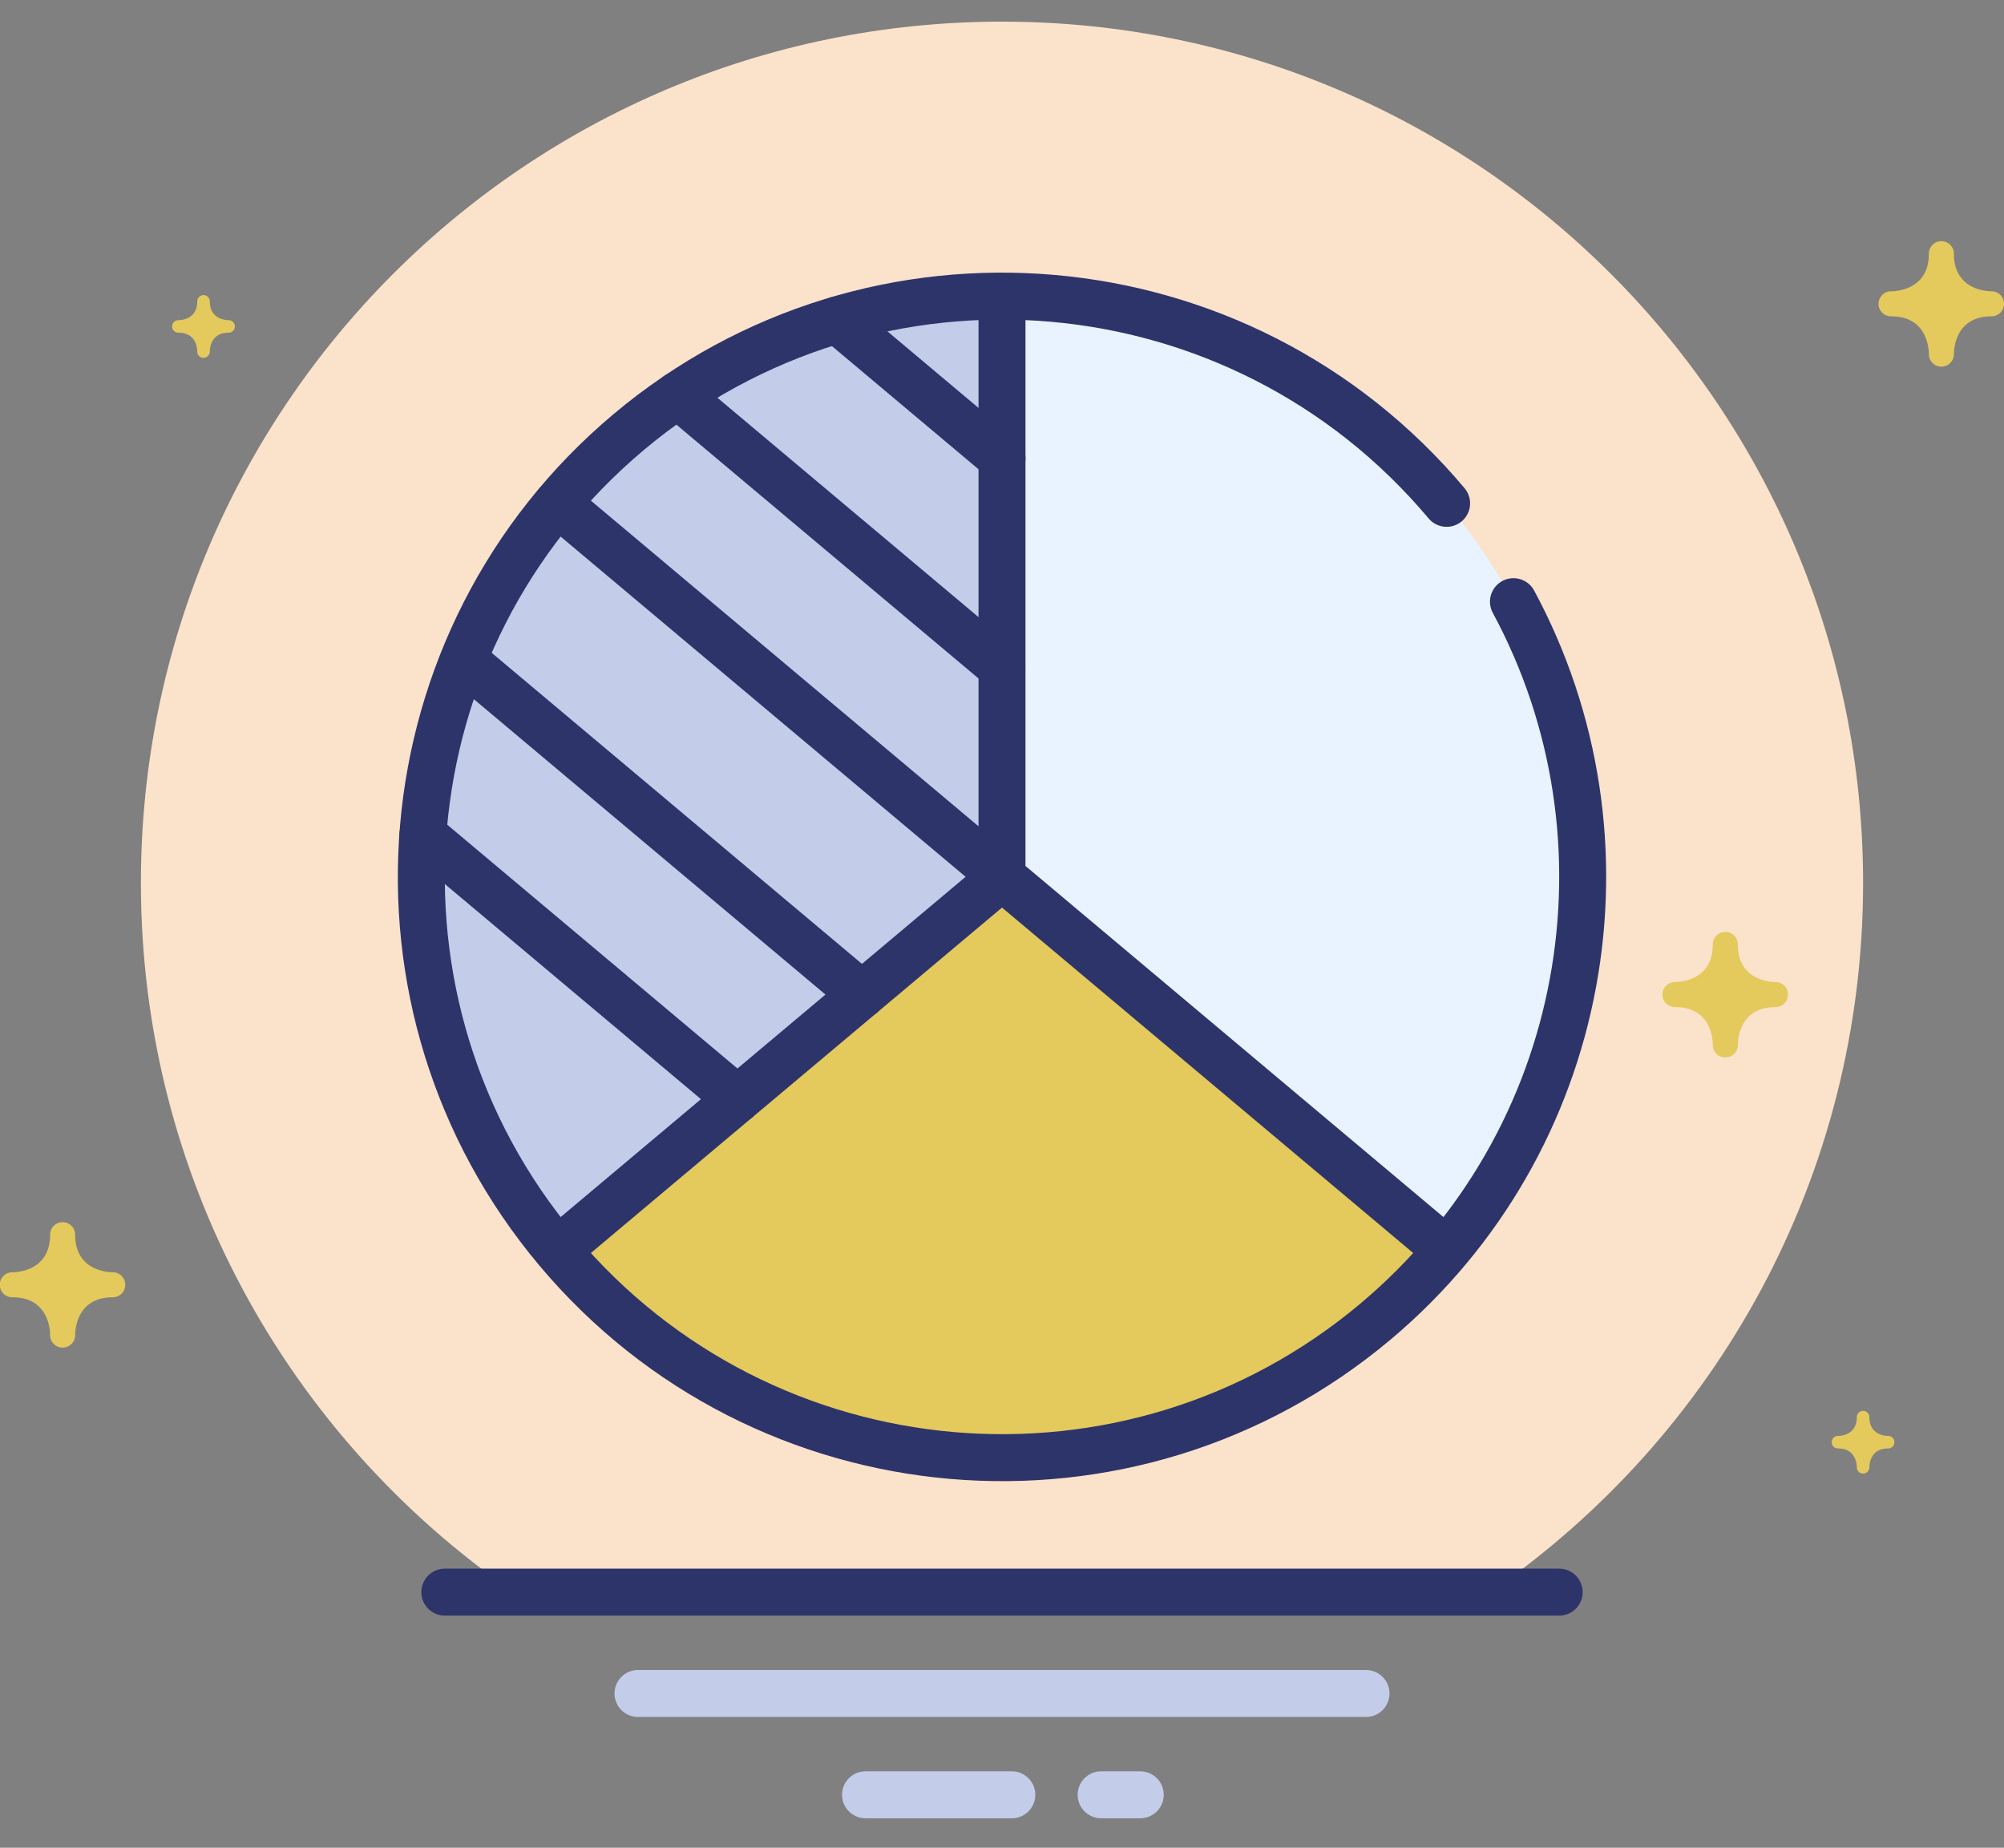 <svg xmlns="http://www.w3.org/2000/svg" width="64" height="59" viewBox="0 0 64 59">
    <rect x="0" y="0" width="64" height="59" fill="#808080" stroke="none"/>
    <g fill="none" fill-rule="evenodd">
        <path fill="#FBE2CB" d="M59.5 28.191c0-15.188-12.312-27.5-27.5-27.5S4.5 13.003 4.5 28.191c0 9.396 4.715 17.687 11.905 22.647h31.191C54.785 45.878 59.5 37.587 59.5 28.191z"/>
        <path stroke="#2D346A" stroke-linecap="round" stroke-width="1.5" d="M14.206 50.838h35.588"/>
        <path stroke="#C3CCE9" stroke-linecap="round" stroke-linejoin="round" stroke-width="1.5" d="M20.375 54.074h23.25M27.641 57.309h4.673M35.166 57.309h1.249"/>
        <path fill="#C3CCE9" d="M32 9.463a18.463 18.463 0 0 0-11.928 4.338c-7.842 6.587-8.859 18.285-2.271 26.127L32 28V9.463z"/>
        <path fill="#E4C95C" d="M17.801 39.928c6.588 7.842 18.285 8.859 26.127 2.271a18.584 18.584 0 0 0 2.26-2.283L32 28 17.801 39.928z"/>
        <path fill="#E8F3FF" d="M46.199 16.072C42.533 11.708 37.285 9.465 32 9.463V28l14.187 11.916c5.696-6.767 5.897-16.839.012-23.844z"/>
        <path stroke="#2D346A" stroke-linecap="round" stroke-linejoin="round" stroke-width="1.5" d="M48.334 19.212c4.087 7.577 2.445 17.232-4.406 22.987-7.842 6.587-19.539 5.571-26.127-2.271-6.588-7.842-5.571-19.539 2.271-26.127 7.842-6.588 19.539-5.571 26.127 2.271"/>
        <g stroke="#2D346A" stroke-linejoin="round" stroke-width="1.5">
            <path d="M32 28V9.459M32 28L17.801 39.928M32 28l14.201 11.928"/>
        </g>
        <path stroke="#2D346A" stroke-linecap="round" stroke-linejoin="round" stroke-width="1.5" d="M17.807 16.072l14.187 11.916M21.645 12.616l10.349 8.693M26.739 10.215L32 14.634M13.506 26.66l10.046 8.437M14.807 21.072l12.721 10.685"/>
        <path fill="#E4C95C" d="M61.6 11.303c-.002-.201-.071-1.202-1.2-1.202H60.39h-.002a.4.4 0 0 1 .01-.8c.201-.002 1.202-.071 1.202-1.2a.4.4 0 1 1 .8 0c0 1.129 1.001 1.198 1.202 1.2a.4.4 0 0 1-.002.8c-1.129 0-1.198 1.002-1.2 1.2V11.313a.4.4 0 0 1-.8-.01zM59.3 46.851c-.001-.101-.036-.601-.6-.601h-.005a.2.2 0 0 1 .004-.4c.101-.001.601-.036.601-.6a.2.2 0 0 1 .2-.2.2.2 0 0 1 .2.2c0 .564.5.599.601.6a.2.2 0 0 1-.001.4c-.565 0-.599.501-.6.6v.001l-.001.003h.001v.002a.2.2 0 0 1-.4-.005zM6.3 11.224c-.001-.101-.036-.601-.6-.601h-.005a.2.2 0 0 1 .004-.4c.101-.001.601-.036.601-.6a.2.2 0 0 1 .2-.2.2.2 0 0 1 .2.2c0 .564.5.599.601.6a.2.2 0 0 1-.001.4c-.565 0-.599.501-.6.6v.001a.01.01 0 0 1-.001.003H6.7v.002a.2.2 0 0 1-.4-.005zM1.6 42.626c-.002-.201-.071-1.202-1.2-1.202H.39.388a.4.4 0 0 1 .01-.8c.201-.002 1.202-.071 1.202-1.2a.4.4 0 1 1 .8 0c0 1.129 1.001 1.198 1.202 1.2a.4.4 0 0 1-.002.8c-1.129 0-1.198 1.002-1.2 1.2V42.636a.4.4 0 0 1-.8-.01zM54.7 33.359c-.002-.201-.071-1.202-1.2-1.202H53.49h-.002a.4.4 0 0 1 .01-.8c.201-.002 1.202-.071 1.202-1.2a.4.4 0 1 1 .8 0c0 1.129 1.001 1.198 1.202 1.2a.4.4 0 0 1-.002.8c-1.129 0-1.198 1.002-1.2 1.2V33.369a.4.4 0 0 1-.8-.01z"/>
    </g>
</svg>

